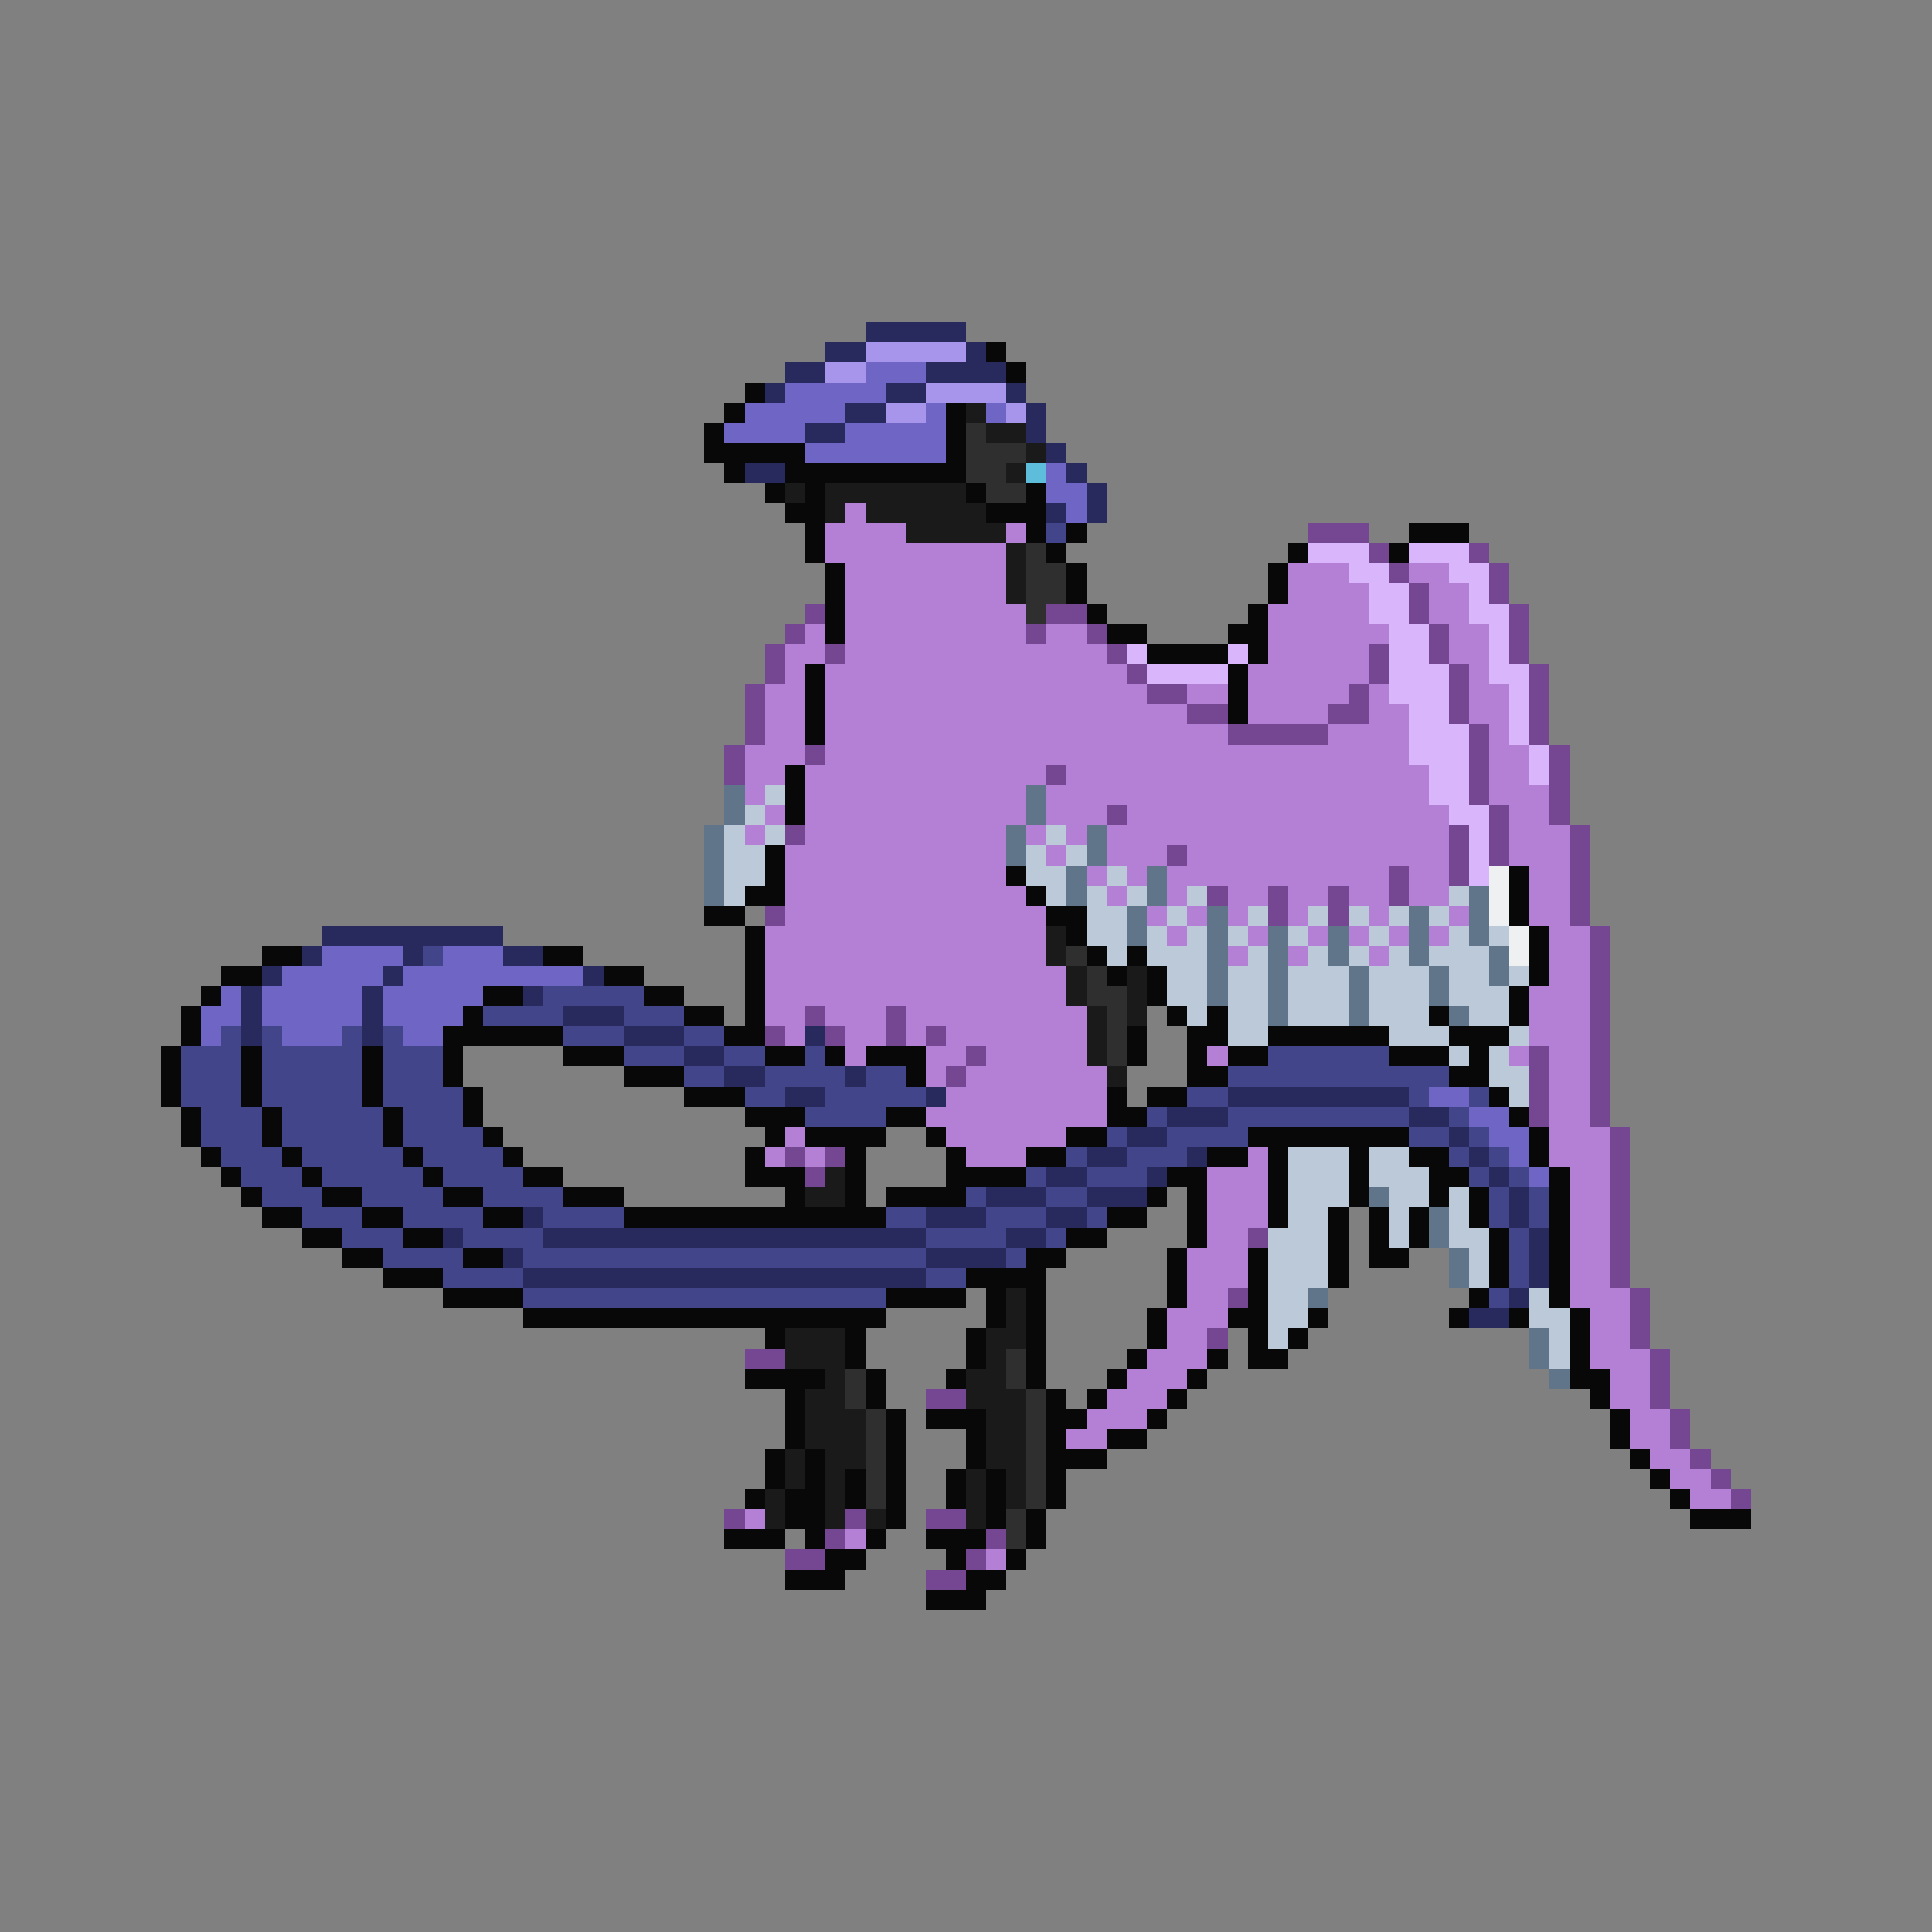 <svg xmlns="http://www.w3.org/2000/svg" viewBox="0 -0.5 96 96" shape-rendering="crispEdges">
<rect x="0" y="-0.5" width="96" height="96" fill="#808080" stroke="none"/>
<path stroke="#282a5d" d="M43 16h5M41 17h2M48 17h1M39 18h2M46 18h4M38 19h1M44 19h2M50 19h1M42 20h2M51 20h1M40 21h2M51 21h1M52 22h1M37 23h2M53 23h1M54 24h1M52 25h1M54 25h1M16 46h9M15 47h1M20 47h1M25 47h2M13 48h1M19 48h1M29 48h1M12 49h1M18 49h1M26 49h1M12 50h1M18 50h1M28 50h3M12 51h1M18 51h1M31 51h3M40 51h1M34 52h2M36 53h2M42 53h1M39 54h2M46 54h1M61 54h9M58 55h3M70 55h2M56 56h2M72 56h1M54 57h2M59 57h1M73 57h1M52 58h2M57 58h1M74 58h1M49 59h3M54 59h3M75 59h1M26 60h1M46 60h3M52 60h2M75 60h1M22 61h1M27 61h19M50 61h2M76 61h1M25 62h1M46 62h4M76 62h1M26 63h20M76 63h1M75 64h1M73 65h2" />
<path stroke="#a695ea" d="M43 17h5M41 18h2M46 19h4M44 20h2M50 20h1" />
<path stroke="#080808" d="M49 17h1M50 18h1M37 19h1M36 20h1M47 20h1M35 21h1M47 21h1M35 22h5M47 22h1M36 23h1M39 23h9M38 24h1M40 24h1M48 24h1M51 24h1M39 25h2M49 25h3M40 26h1M51 26h1M53 26h1M70 26h3M40 27h1M52 27h1M64 27h1M69 27h1M41 28h1M53 28h1M63 28h1M41 29h1M53 29h1M63 29h1M41 30h1M54 30h1M62 30h1M41 31h1M55 31h2M61 31h2M57 32h4M62 32h1M40 33h1M61 33h1M40 34h1M61 34h1M40 35h1M61 35h1M40 36h1M39 38h1M39 39h1M39 40h1M38 42h1M38 43h1M50 43h1M75 43h1M37 44h2M51 44h1M75 44h1M35 45h2M52 45h2M75 45h1M37 46h1M53 46h1M76 46h1M13 47h2M27 47h2M37 47h1M54 47h1M56 47h1M76 47h1M11 48h2M30 48h2M37 48h1M55 48h1M57 48h1M76 48h1M10 49h1M24 49h2M32 49h2M37 49h1M57 49h1M75 49h1M9 50h1M23 50h1M34 50h2M37 50h1M58 50h1M60 50h1M71 50h1M75 50h1M9 51h1M22 51h6M36 51h2M56 51h1M59 51h2M63 51h6M72 51h3M8 52h1M12 52h1M18 52h1M22 52h1M28 52h3M38 52h2M41 52h1M43 52h3M56 52h1M59 52h1M61 52h2M69 52h3M73 52h1M8 53h1M12 53h1M18 53h1M22 53h1M31 53h3M45 53h1M59 53h2M72 53h2M8 54h1M12 54h1M18 54h1M23 54h1M34 54h3M55 54h1M57 54h2M74 54h1M9 55h1M13 55h1M19 55h1M23 55h1M37 55h3M44 55h2M55 55h2M75 55h1M9 56h1M13 56h1M19 56h1M24 56h1M38 56h1M40 56h4M46 56h1M53 56h2M62 56h8M76 56h1M10 57h1M14 57h1M20 57h1M25 57h1M37 57h1M42 57h1M47 57h1M51 57h2M60 57h2M63 57h1M67 57h1M70 57h2M76 57h1M11 58h1M15 58h1M21 58h1M26 58h2M37 58h3M42 58h1M47 58h4M58 58h2M63 58h1M67 58h1M71 58h2M77 58h1M12 59h1M16 59h2M22 59h2M28 59h3M39 59h1M42 59h1M44 59h4M57 59h1M59 59h1M63 59h1M67 59h1M71 59h1M73 59h1M77 59h1M13 60h2M18 60h2M24 60h2M31 60h13M55 60h2M59 60h1M63 60h1M66 60h1M68 60h1M70 60h1M73 60h1M77 60h1M15 61h2M20 61h2M53 61h2M59 61h1M66 61h1M68 61h1M70 61h1M74 61h1M77 61h1M17 62h2M23 62h2M51 62h2M58 62h1M62 62h1M66 62h1M68 62h2M74 62h1M77 62h1M19 63h3M48 63h4M58 63h1M62 63h1M66 63h1M74 63h1M77 63h1M22 64h4M44 64h4M49 64h1M51 64h1M58 64h1M62 64h1M73 64h1M77 64h1M26 65h18M49 65h1M51 65h1M57 65h1M61 65h2M65 65h1M72 65h1M75 65h1M78 65h1M38 66h1M42 66h1M48 66h1M51 66h1M57 66h1M62 66h1M64 66h1M78 66h1M42 67h1M48 67h1M51 67h1M56 67h1M60 67h1M62 67h2M78 67h1M37 68h4M43 68h1M47 68h1M51 68h1M55 68h1M59 68h1M78 68h2M39 69h1M43 69h1M52 69h1M54 69h1M58 69h1M79 69h1M39 70h1M44 70h1M46 70h3M52 70h2M57 70h1M80 70h1M39 71h1M44 71h1M48 71h1M52 71h1M55 71h2M80 71h1M38 72h1M40 72h1M44 72h1M48 72h1M52 72h3M81 72h1M38 73h1M40 73h1M42 73h1M44 73h1M47 73h1M49 73h1M52 73h1M82 73h1M37 74h1M39 74h2M42 74h1M44 74h1M47 74h1M49 74h1M52 74h1M83 74h1M39 75h2M44 75h1M49 75h1M51 75h1M84 75h3M36 76h3M40 76h1M43 76h1M46 76h3M51 76h1M41 77h2M47 77h1M50 77h1M39 78h3M48 78h2M46 79h3" />
<path stroke="#6f65c5" d="M43 18h3M39 19h5M37 20h5M46 20h1M49 20h1M36 21h4M42 21h5M40 22h7M52 23h1M52 24h2M53 25h1M16 47h4M22 47h3M14 48h5M20 48h9M11 49h1M13 49h5M19 49h5M10 50h2M13 50h5M19 50h4M10 51h1M14 51h3M20 51h2M71 54h2M73 55h2M74 56h2M75 57h1M76 58h1" />
<path stroke="#1a1a1a" d="M48 20h1M49 21h2M51 22h1M50 23h1M39 24h1M41 24h7M41 25h1M43 25h6M45 26h5M50 27h1M50 28h1M50 29h1M52 46h1M52 47h1M53 48h1M56 48h1M53 49h1M56 49h1M54 50h1M56 50h1M54 51h1M54 52h1M55 53h1M41 58h1M40 59h2M50 64h1M50 65h1M39 66h3M49 66h2M39 67h3M49 67h1M41 68h1M48 68h2M40 69h2M48 69h3M40 70h3M49 70h2M40 71h3M49 71h2M39 72h1M41 72h2M49 72h2M39 73h1M41 73h1M48 73h1M50 73h1M38 74h1M41 74h1M48 74h1M50 74h1M38 75h1M41 75h1M43 75h1M48 75h1" />
<path stroke="#2f2f2f" d="M48 21h1M48 22h3M48 23h2M49 24h2M51 27h1M51 28h2M51 29h2M51 30h1M53 47h1M54 48h1M54 49h2M55 50h1M55 51h1M55 52h1M50 67h1M42 68h1M50 68h1M42 69h1M51 69h1M43 70h1M51 70h1M43 71h1M51 71h1M43 72h1M51 72h1M43 73h1M51 73h1M43 74h1M51 74h1M50 75h1M50 76h1" />
<path stroke="#5fbddc" d="M51 23h1" />
<path stroke="#b480d6" d="M42 25h1M41 26h4M50 26h1M41 27h9M42 28h8M64 28h3M70 28h2M42 29h8M64 29h4M71 29h2M42 30h9M63 30h5M71 30h2M40 31h1M42 31h9M52 31h2M63 31h6M72 31h2M39 32h2M42 32h13M63 32h5M72 32h2M39 33h1M41 33h15M62 33h6M73 33h1M38 34h2M41 34h16M59 34h2M62 34h5M68 34h1M73 34h2M38 35h2M41 35h18M62 35h4M68 35h2M73 35h2M38 36h2M41 36h20M66 36h4M74 36h1M37 37h3M41 37h29M74 37h2M37 38h2M40 38h12M53 38h18M74 38h2M37 39h1M40 39h11M52 39h19M74 39h3M38 40h1M40 40h11M52 40h3M56 40h16M75 40h2M37 41h1M40 41h10M51 41h1M53 41h1M55 41h17M75 41h3M39 42h11M52 42h1M55 42h3M59 42h13M75 42h3M39 43h11M54 43h1M56 43h1M58 43h11M70 43h2M76 43h2M39 44h12M55 44h1M58 44h1M61 44h2M64 44h2M67 44h2M70 44h2M76 44h2M39 45h13M57 45h1M59 45h1M61 45h1M64 45h1M68 45h1M72 45h1M76 45h2M38 46h14M58 46h1M62 46h1M65 46h1M67 46h1M69 46h1M71 46h1M77 46h2M38 47h14M61 47h1M64 47h1M68 47h1M77 47h2M38 48h15M77 48h2M38 49h15M76 49h3M38 50h2M41 50h3M45 50h9M76 50h3M39 51h1M42 51h2M45 51h1M47 51h7M76 51h3M42 52h1M46 52h2M49 52h5M60 52h1M75 52h1M77 52h2M46 53h1M48 53h7M77 53h2M47 54h8M77 54h2M46 55h9M77 55h2M39 56h1M47 56h6M77 56h3M38 57h1M40 57h1M48 57h3M62 57h1M77 57h3M60 58h3M78 58h2M60 59h3M78 59h2M60 60h3M78 60h2M60 61h2M78 61h2M59 62h3M78 62h2M59 63h3M78 63h2M59 64h2M78 64h3M58 65h3M79 65h2M58 66h2M79 66h2M57 67h3M79 67h3M56 68h3M80 68h2M55 69h3M80 69h2M54 70h3M81 70h2M53 71h2M81 71h2M82 72h2M83 73h2M84 74h2M37 75h1M42 76h1M49 77h1" />
<path stroke="#43458b" d="M52 26h1M21 47h1M27 49h5M24 50h4M31 50h3M11 51h1M13 51h1M17 51h1M19 51h1M28 51h3M34 51h2M9 52h3M13 52h5M19 52h3M31 52h3M36 52h2M40 52h1M63 52h6M9 53h3M13 53h5M19 53h3M34 53h2M38 53h4M43 53h2M61 53h11M9 54h3M13 54h5M19 54h4M37 54h2M41 54h5M59 54h2M70 54h1M73 54h1M10 55h3M14 55h5M20 55h3M40 55h4M57 55h1M61 55h9M72 55h1M10 56h3M14 56h5M20 56h4M55 56h1M58 56h4M70 56h2M73 56h1M11 57h3M15 57h5M21 57h4M53 57h1M56 57h3M72 57h1M74 57h1M12 58h3M16 58h5M22 58h4M51 58h1M54 58h3M73 58h1M75 58h1M13 59h3M18 59h4M24 59h4M48 59h1M52 59h2M74 59h1M76 59h1M15 60h3M20 60h4M27 60h4M44 60h2M49 60h3M54 60h1M74 60h1M76 60h1M17 61h3M23 61h4M46 61h4M52 61h1M75 61h1M19 62h4M26 62h20M50 62h1M75 62h1M22 63h4M46 63h2M75 63h1M26 64h18M74 64h1" />
<path stroke="#754691" d="M65 26h3M68 27h1M73 27h1M69 28h1M74 28h1M70 29h1M74 29h1M40 30h1M52 30h2M70 30h1M75 30h1M39 31h1M51 31h1M54 31h1M71 31h1M75 31h1M38 32h1M41 32h1M55 32h1M68 32h1M71 32h1M75 32h1M38 33h1M56 33h1M68 33h1M72 33h1M76 33h1M37 34h1M57 34h2M67 34h1M72 34h1M76 34h1M37 35h1M59 35h2M66 35h2M72 35h1M76 35h1M37 36h1M61 36h5M73 36h1M76 36h1M36 37h1M40 37h1M73 37h1M77 37h1M36 38h1M52 38h1M73 38h1M77 38h1M73 39h1M77 39h1M55 40h1M74 40h1M77 40h1M39 41h1M72 41h1M74 41h1M78 41h1M58 42h1M72 42h1M74 42h1M78 42h1M69 43h1M72 43h1M78 43h1M60 44h1M63 44h1M66 44h1M69 44h1M78 44h1M38 45h1M63 45h1M66 45h1M78 45h1M79 46h1M79 47h1M79 48h1M79 49h1M40 50h1M44 50h1M79 50h1M38 51h1M41 51h1M44 51h1M46 51h1M79 51h1M48 52h1M76 52h1M79 52h1M47 53h1M76 53h1M79 53h1M76 54h1M79 54h1M76 55h1M79 55h1M80 56h1M39 57h1M41 57h1M80 57h1M40 58h1M80 58h1M80 59h1M80 60h1M62 61h1M80 61h1M80 62h1M80 63h1M61 64h1M81 64h1M81 65h1M60 66h1M81 66h1M37 67h2M82 67h1M82 68h1M46 69h2M82 69h1M83 70h1M83 71h1M84 72h1M85 73h1M86 74h1M36 75h1M42 75h1M46 75h2M41 76h1M49 76h1M39 77h2M48 77h1M46 78h2" />
<path stroke="#d9b5fb" d="M65 27h3M70 27h3M67 28h2M72 28h2M68 29h2M73 29h1M68 30h2M73 30h2M69 31h2M74 31h1M56 32h1M61 32h1M69 32h2M74 32h1M57 33h4M69 33h3M74 33h2M69 34h3M75 34h1M70 35h2M75 35h1M70 36h3M75 36h1M70 37h3M76 37h1M71 38h2M76 38h1M71 39h2M72 40h2M73 41h1M73 42h1M73 43h1" />
<path stroke="#60748a" d="M36 39h1M51 39h1M36 40h1M51 40h1M35 41h1M50 41h1M54 41h1M35 42h1M50 42h1M54 42h1M35 43h1M53 43h1M57 43h1M35 44h1M53 44h1M57 44h1M73 44h1M56 45h1M60 45h1M70 45h1M73 45h1M56 46h1M60 46h1M63 46h1M66 46h1M70 46h1M73 46h1M60 47h1M63 47h1M66 47h1M70 47h1M74 47h1M60 48h1M63 48h1M67 48h1M71 48h1M74 48h1M60 49h1M63 49h1M67 49h1M71 49h1M63 50h1M67 50h1M72 50h1M68 59h1M71 60h1M71 61h1M72 62h1M72 63h1M65 64h1M76 66h1M76 67h1M77 68h1" />
<path stroke="#bbc9d9" d="M38 39h1M37 40h1M36 41h1M38 41h1M52 41h1M36 42h2M51 42h1M53 42h1M36 43h2M51 43h2M55 43h1M36 44h1M52 44h1M54 44h1M56 44h1M59 44h1M72 44h1M54 45h2M58 45h1M62 45h1M65 45h1M67 45h1M69 45h1M71 45h1M54 46h2M57 46h1M59 46h1M61 46h1M64 46h1M68 46h1M72 46h1M74 46h1M55 47h1M57 47h3M62 47h1M65 47h1M67 47h1M69 47h1M71 47h3M58 48h2M61 48h2M64 48h3M68 48h3M72 48h2M75 48h1M58 49h2M61 49h2M64 49h3M68 49h3M72 49h3M59 50h1M61 50h2M64 50h3M68 50h3M73 50h2M61 51h2M69 51h3M75 51h1M72 52h1M74 52h1M74 53h2M75 54h1M64 57h3M68 57h2M64 58h3M68 58h3M64 59h3M69 59h2M72 59h1M64 60h2M69 60h1M72 60h1M63 61h3M69 61h1M72 61h2M63 62h3M73 62h1M63 63h3M73 63h1M63 64h2M76 64h1M63 65h2M76 65h2M63 66h1M77 66h1M77 67h1" />
<path stroke="#eef0f2" d="M74 43h1M74 44h1M74 45h1M75 46h1M75 47h1" />
</svg>